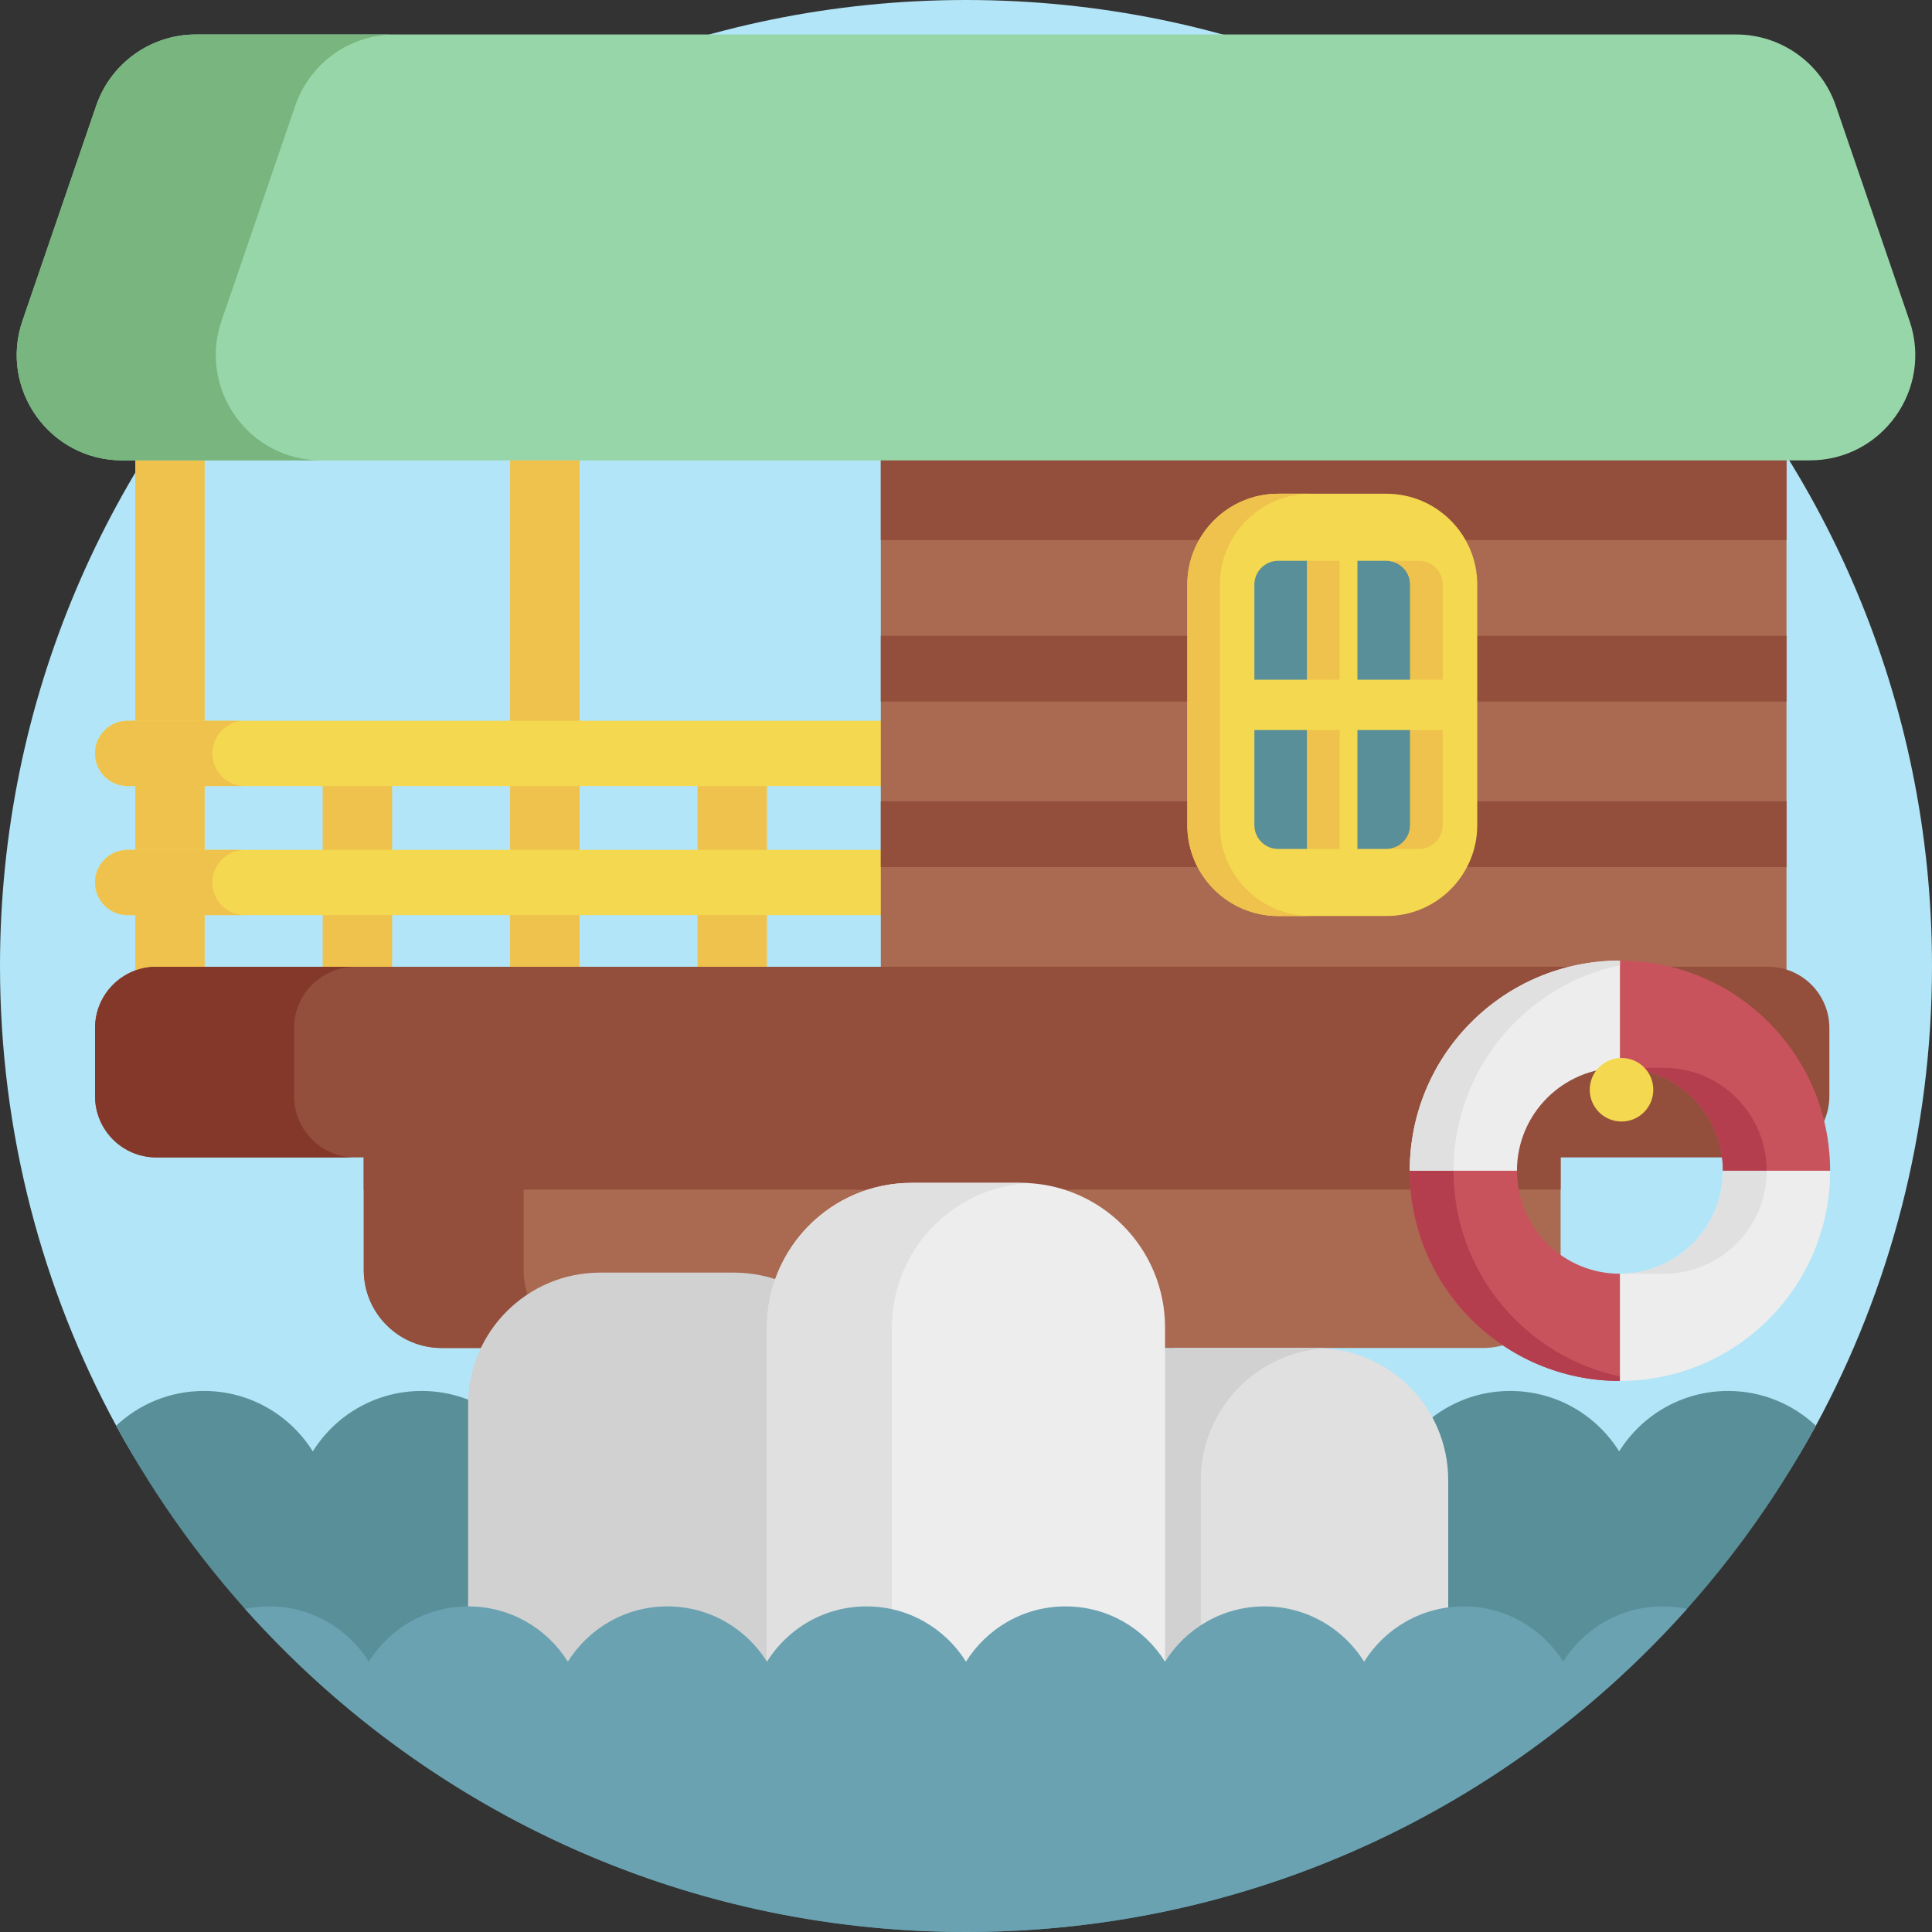 <svg id="Capa_1" enable-background="new 0 0 512 512" height="512" viewBox="0 0 512 512" width="512" xmlns="http://www.w3.org/2000/svg"><rect x="0" y="0" width="512" height="512" fill="#333333" stroke="none"/><g><path d="m512 256c0 44.1-11.151 85.596-30.787 121.821-43.318 79.913-127.928 101.533-225.213 101.533-97.202 0-181.751-21.527-225.102-101.329-19.705-36.274-30.898-77.842-30.898-122.025 0-141.385 114.615-256 256-256s256 114.615 256 256z" fill="#b2e5f7"/><g fill="#efc24d"><path d="m35.849 94.931h18.396v166.202h-18.396z"/><path d="m85.519 199.663h18.396v61.471h-18.396z"/><path d="m135.189 94.931h18.396v166.202h-18.396z"/><path d="m184.86 199.663h18.396v61.471h-18.396z"/></g><path d="m481.21 377.82c-43.32 79.91-127.93 134.18-225.21 134.18s-181.89-54.27-225.21-134.18c6.08-5.71 14.26-9.2 23.26-9.2 12.17 0 22.84 6.4 28.85 16.02 6-9.62 16.67-16.02 28.85-16.02 12.17 0 22.84 6.4 28.85 16.02 6-9.62 16.68-16.02 28.85-16.02s22.84 6.4 28.85 16.02c6-9.62 16.68-16.02 28.85-16.02s22.84 6.4 28.85 16.02c6.01-9.62 16.68-16.02 28.85-16.02s22.85 6.4 28.85 16.02c6.01-9.62 16.68-16.02 28.85-16.02s22.85 6.4 28.85 16.02c6.01-9.62 16.68-16.02 28.85-16.02 12.18 0 22.85 6.4 28.85 16.02 6.01-9.62 16.68-16.02 28.85-16.02 9 0 17.18 3.49 23.26 9.2z" fill="#598f98"/><path d="m413.58 300.46v36.12c0 11.41-9.25 20.65-20.65 20.65h-275.87c-11.41 0-20.66-9.24-20.66-20.65v-36.12z" fill="#aa6951"/><path d="m96.4 300.46h317.18v14.8h-317.18z" fill="#934e3c"/><path d="m246.349 225.223h-212.518c-4.774 0-8.644 3.87-8.644 8.644 0 4.774 3.87 8.644 8.644 8.644h212.518c4.774 0 8.644-3.87 8.644-8.644 0-4.774-3.87-8.644-8.644-8.644z" fill="#f4d84f"/><path d="m246.349 191.014h-212.518c-4.774 0-8.644 3.87-8.644 8.644 0 4.774 3.87 8.644 8.644 8.644h212.518c4.774 0 8.644-3.87 8.644-8.644 0-4.774-3.87-8.644-8.644-8.644z" fill="#f4d84f"/><path d="m58.797 239.988c1.56 1.56 3.72 2.53 6.11 2.53h-31.08c-2.39 0-4.55-.97-6.11-2.53-1.56-1.57-2.53-3.729-2.53-6.12 0-4.77 3.87-8.64 8.64-8.64h31.08c-4.77 0-8.64 3.87-8.64 8.64 0 2.39.97 4.55 2.53 6.12z" fill="#efc24d"/><path d="m58.797 205.778c1.56 1.56 3.72 2.53 6.11 2.53h-31.08c-2.39 0-4.55-.97-6.11-2.53-1.56-1.57-2.53-3.73-2.53-6.12 0-4.77 3.87-8.64 8.64-8.64h31.08c-4.77 0-8.64 3.87-8.64 8.64 0 2.39.97 4.55 2.53 6.12z" fill="#efc24d"/><path d="m159.423 357.237h-42.36c-11.41 0-20.66-9.25-20.66-20.66v-36.11h42.36v36.11c0 11.41 9.25 20.66 20.66 20.66z" fill="#934e3c"/><path d="m194.545 337.257h-35.493c-19.329 0-34.999 15.67-34.999 34.999v84.499h105.491v-84.499c0-19.329-15.669-34.999-34.999-34.999z" fill="#d1d1d1"/><path d="m348.795 357.257h-35.493c-19.329 0-34.999 15.67-34.999 34.999v84.499h105.491v-84.499c0-19.329-15.669-34.999-34.999-34.999z" fill="#e0e0e0"/><path d="m351.014 357.33c-18.3 1.15-32.78 16.35-32.78 34.93v84.49h-39.93v-84.49c0-19.33 15.67-35 35-35h35.49c.75 0 1.49.02 2.22.07z" fill="#d1d1d1"/><path d="m233.425 57.504h240.015v212.249h-240.015z" fill="#aa6951"/><path d="m233.425 57.504h240.015v85.604h-240.015z" fill="#934e3c"/><path d="m233.425 168.495h240.015v17.415h-240.015z" fill="#934e3c"/><path d="m233.425 212.352h240.015v17.415h-240.015z" fill="#934e3c"/><path d="m270.422 313.469h-28.841c-21.166 0-38.325 17.158-38.325 38.325v104.962h105.491v-104.963c0-21.166-17.159-38.324-38.325-38.324z" fill="#ededed"/><path d="m272.566 313.533c-20.18 1.11-36.19 17.82-36.19 38.26v104.96h-33.12v-104.96c0-21.16 17.15-38.32 38.32-38.32h28.84c.72 0 1.44.02 2.15.06z" fill="#e0e0e0"/><path d="m447.06 426.38c-46.88 52.54-115.11 85.62-191.06 85.62s-144.18-33.08-191.06-85.62c2.07-.44 4.22-.67 6.42-.67 11.13 0 20.88 5.86 26.38 14.65 5.49-8.79 15.24-14.65 26.37-14.65s20.89 5.86 26.38 14.65c5.49-8.79 15.25-14.65 26.38-14.65s20.88 5.86 26.38 14.65c5.49-8.79 15.24-14.65 26.37-14.65s20.89 5.86 26.38 14.65c5.49-8.79 15.25-14.65 26.38-14.65s20.88 5.86 26.37 14.65c5.5-8.79 15.25-14.65 26.38-14.65s20.89 5.86 26.38 14.65c5.49-8.79 15.25-14.65 26.38-14.65s20.88 5.86 26.37 14.65c5.5-8.79 15.25-14.65 26.38-14.65 2.2 0 4.35.23 6.42.67z" fill="#6aa2b2"/><path d="m460.09 9.137h-408.18c-11.933 0-22.547 7.582-26.416 18.87l-19.543 57.015c-6.212 18.125 7.256 36.979 26.416 36.979h447.265c19.16 0 32.629-18.855 26.416-36.979l-19.543-57.015c-3.868-11.288-14.483-18.87-26.415-18.87z" fill="#97d6a8"/><path d="m468.574 256.209h-427.162c-8.961 0-16.226 7.264-16.226 16.226v18.062c0 8.961 7.264 16.226 16.226 16.226h427.162c8.961 0 16.226-7.264 16.226-16.226v-18.062c0-8.962-7.264-16.226-16.226-16.226z" fill="#934e3c"/><path d="m58.704 85.027c-6.21 18.12 7.25 36.98 26.41 36.98h-52.74c-19.16 0-32.63-18.86-26.42-36.98l19.54-57.02c3.87-11.29 14.49-18.87 26.42-18.87h52.75c-11.94 0-22.55 7.58-26.42 18.87z" fill="#78b57f"/><path d="m94.164 306.727h-52.75c-8.96 0-16.22-7.27-16.22-16.23v-18.06c0-8.96 7.26-16.23 16.22-16.23h52.75c-8.96 0-16.23 7.27-16.23 16.23v18.06c0 8.96 7.27 16.23 16.23 16.23z" fill="#84382a"/><g><path d="m367.415 233.867h-28.69c-8.388 0-15.187-6.8-15.187-15.187v-63.76c0-8.388 6.8-15.187 15.187-15.187h28.69c8.388 0 15.187 6.8 15.187 15.187v63.76c0 8.388-6.799 15.187-15.187 15.187z" fill="#598f98"/><path d="m367.415 130.846h-28.69c-13.275 0-24.074 10.8-24.074 24.074v63.76c0 13.275 10.8 24.074 24.074 24.074h28.69c13.275 0 24.074-10.8 24.074-24.074v-63.76c.001-13.275-10.799-24.074-24.074-24.074zm6.3 24.074v25.213h-13.98v-31.513h7.68c3.474 0 6.3 2.826 6.3 6.3zm-34.99-6.3h7.68v31.513h-13.98v-25.213c0-3.474 2.826-6.3 6.3-6.3zm-6.3 70.06v-25.217h13.98v31.517h-7.68c-3.474 0-6.3-2.826-6.3-6.3zm34.99 6.3h-7.68v-31.517h13.98v25.217c0 3.474-2.826 6.3-6.3 6.3z" fill="#f4d84f"/><g fill="#efc24d"><path d="m382.345 218.68v-25.217h-8.629v25.217c0 3.15-2.327 5.76-5.35 6.221v.079h7.68c3.472 0 6.299-2.826 6.299-6.3z"/><path d="m373.715 154.92v25.213h8.629v-25.213c0-3.474-2.826-6.3-6.3-6.3h-7.68v.079c3.024.461 5.351 3.071 5.351 6.221z"/><path d="m355.034 224.98v-31.517h-8.63v31.437c.311.047.626.08.95.08z"/><path d="m323.28 218.68v-63.76c0-13.275 10.8-24.074 24.074-24.074h-8.63c-13.275 0-24.074 10.8-24.074 24.074v63.76c0 13.275 10.8 24.074 24.074 24.074h8.63c-13.275.001-24.074-10.799-24.074-24.074z"/><path d="m355.034 148.62h-7.68c-.324 0-.639.032-.95.08v31.433h8.63z"/></g></g><g><path d="m429.298 337.555c-15.07 0-27.28-12.22-27.28-27.29l-14.43-5-13.99 5c0 30.76 24.94 55.7 55.7 55.7l5-14.649zm55.7-27.29c0-30.76-24.94-55.7-55.7-55.7l-5 14.919 5 13.491c15.07 0 27.29 12.22 27.29 27.29l11.337 5z" fill="#c9535d"/><path d="m385.198 310.265 8.28-2.96-5.89-2.04-13.99 5c0 30.76 24.94 55.7 55.7 55.7l.38-1.13c-25.38-5.19-44.48-27.65-44.48-54.57zm44.1-27.29c15.07 0 27.3 12.22 27.3 27.29l11.33 5 6.97-2.04-6.71-2.96c0-15.07-12.22-27.29-27.29-27.29" fill="#b53e4e"/><path d="m456.588 310.265c0 15.07-12.22 27.28-27.29 27.28v28.42c30.76 0 55.7-24.94 55.7-55.7zm-27.29-55.7c-30.76 0-55.7 24.94-55.7 55.7h28.41c0-15.07 12.22-27.29 27.29-27.29z" fill="#ededed"/><path d="m373.598 310.275h11.6c0-26.78 18.91-49.15 44.1-54.49v-1.21c-30.76 0-55.7 24.94-55.7 55.7zm82.99 0c0 15.07-12.22 27.28-27.29 27.28h11.6c15.07 0 27.29-12.21 27.29-27.28z" fill="#e0e0e0"/></g><circle cx="429.72" cy="288.795" fill="#f4d84f" r="8.423"/></g></svg>